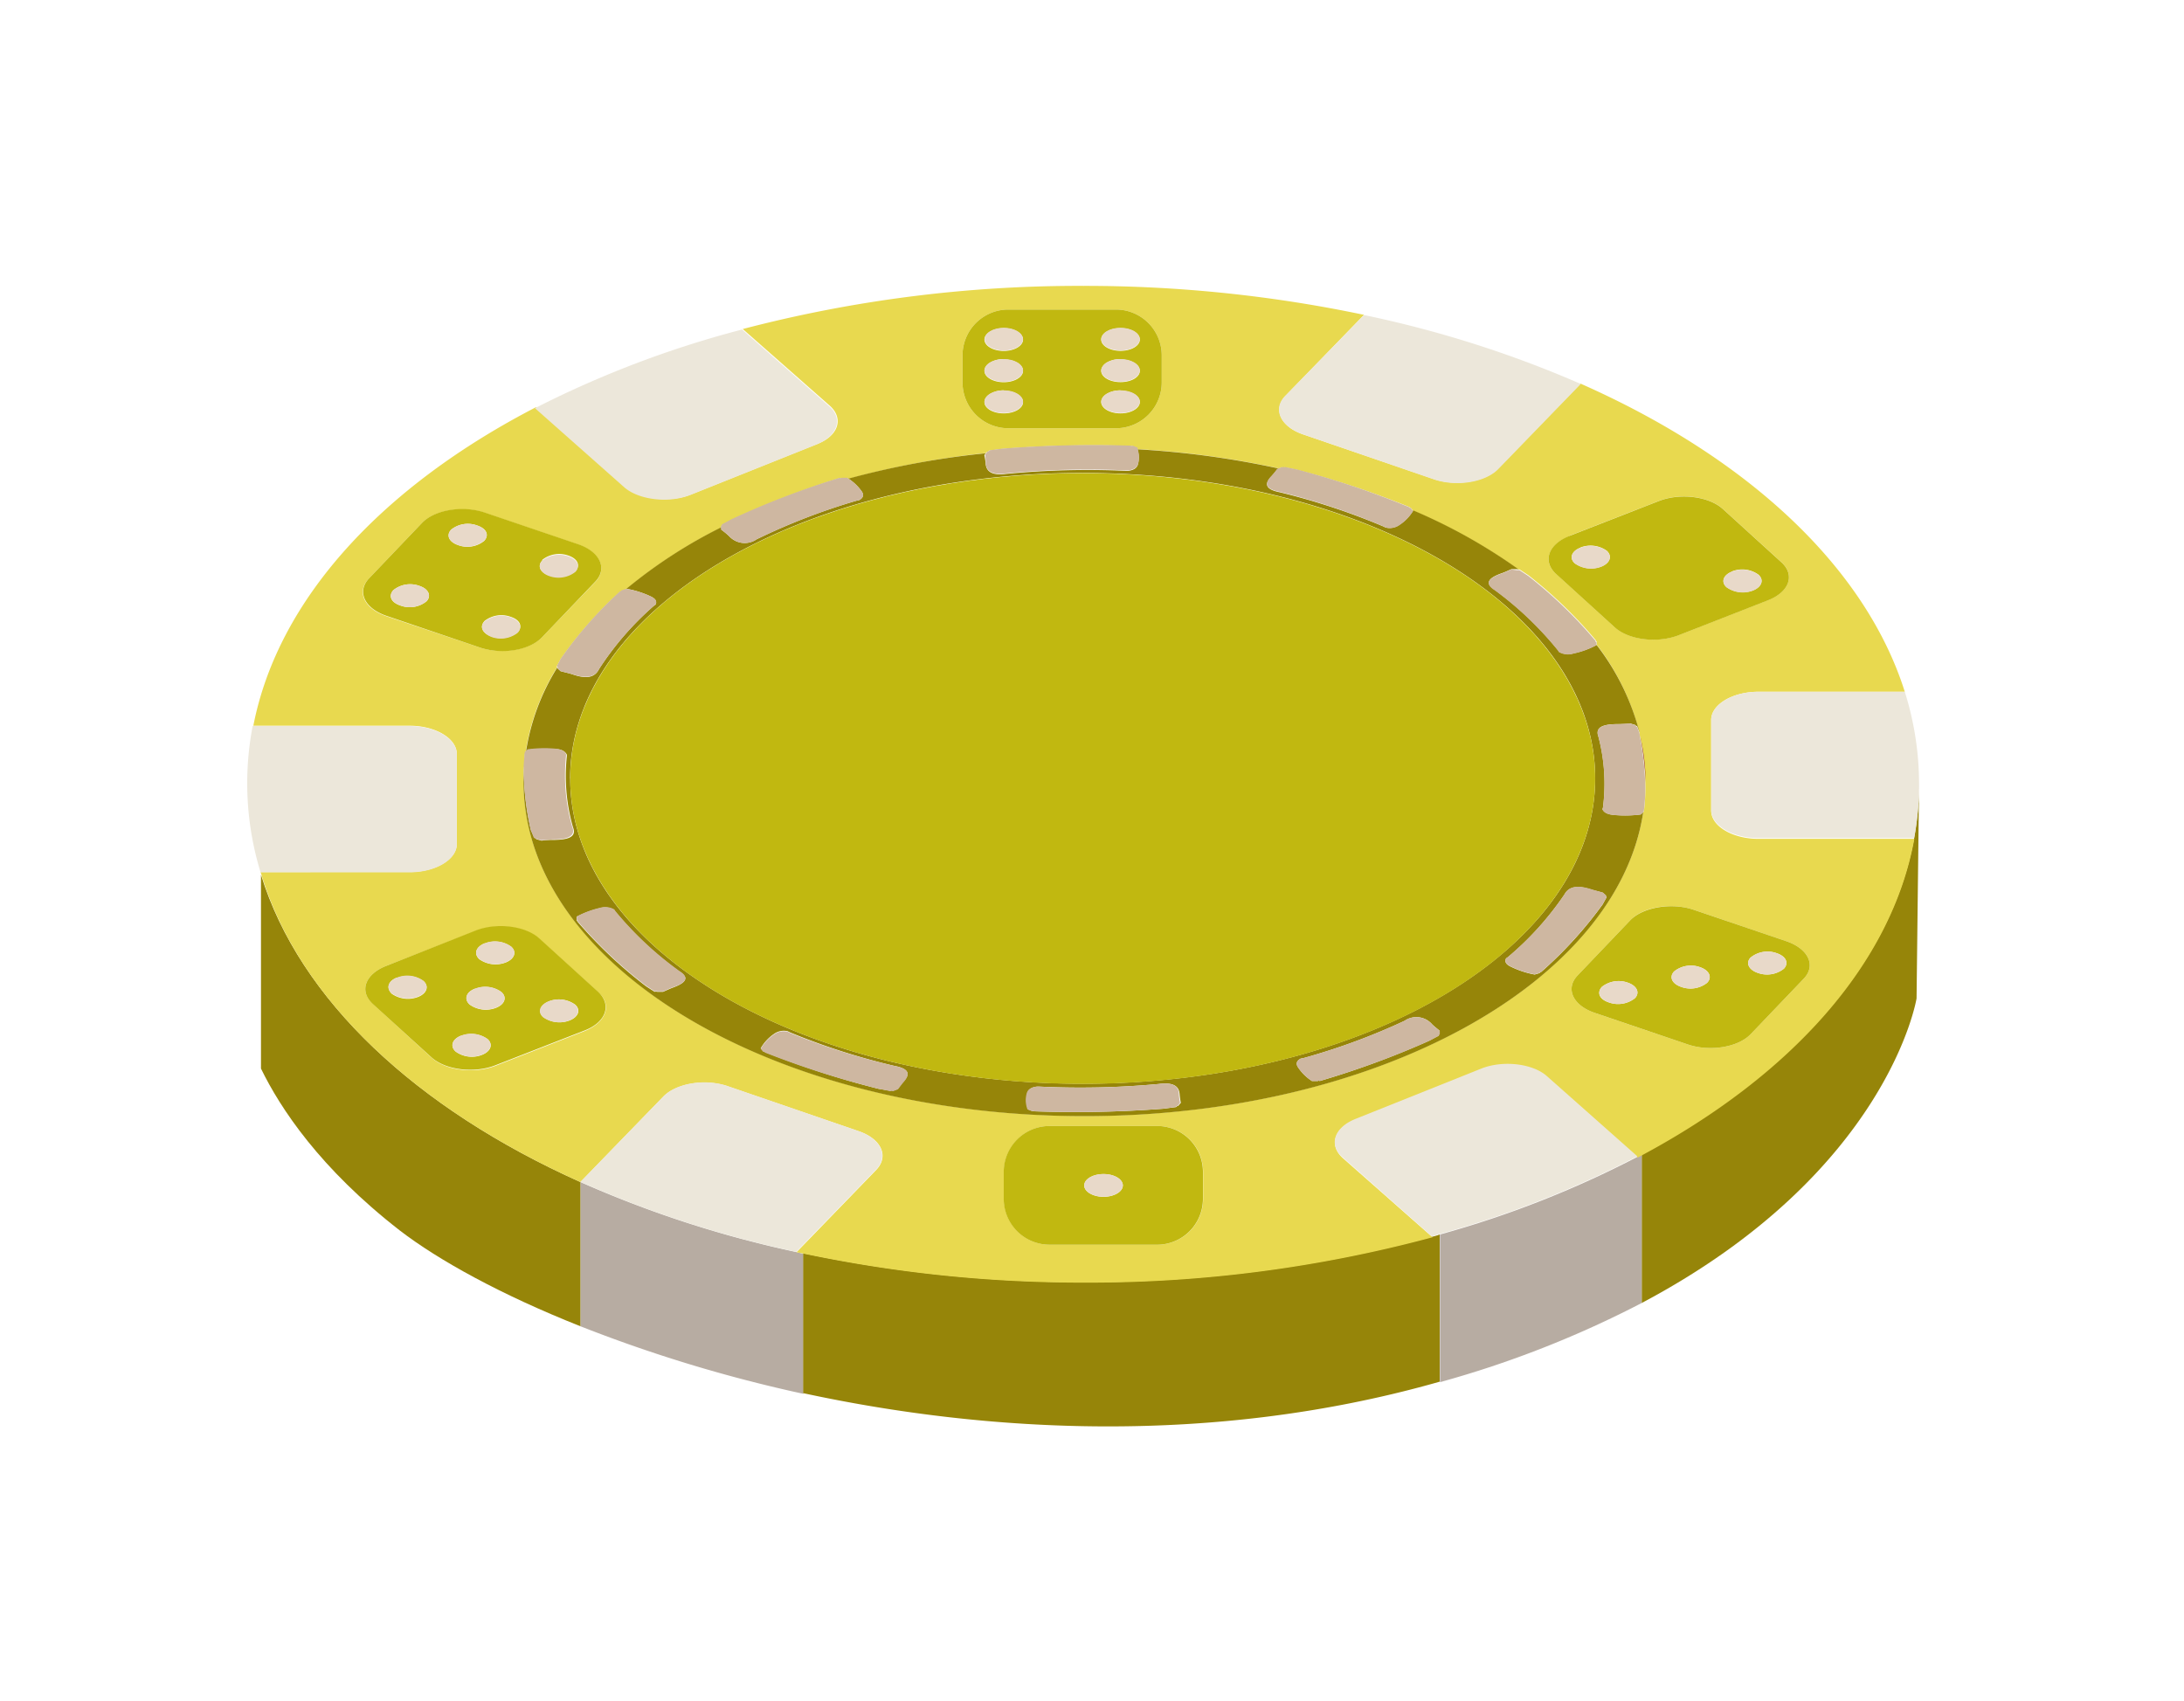 <svg id="Calque_1" data-name="Calque 1" xmlns="http://www.w3.org/2000/svg" viewBox="0 0 226.29 176.23"><defs><style>.cls-1{fill:#b7aca2;}.cls-2{fill:#968509;}.cls-3{fill:#e8d94f;}.cls-4{fill:#ece7da;}.cls-5{fill:#8e2825;}.cls-6{fill:#c1b810;}.cls-7{fill:#ceb7a1;}.cls-8{fill:#e8d9c9;}</style></defs><title>poker</title><path class="cls-1" d="M82.5,129.72a113.58,113.58,0,0,1-22.36-7.25v14.94a149.6,149.6,0,0,0,23.11,7v-14.5Z"/><path class="cls-2" d="M60.14,122.47c-17-7.62-29.1-18.88-33.1-31.84v20.08c2,4.11,6.11,10.35,14.39,16.78,4,3.07,10.44,6.64,18.71,9.92V122.47Z"/><path class="cls-2" d="M198.33,86.83c-2.35,13-12.78,24.51-28.23,32.79V135c25.6-13.56,28.48-31.56,28.48-31.56l.26-22.21A30.78,30.78,0,0,1,198.33,86.83Z"/><path class="cls-2" d="M148.37,128.14a137.21,137.21,0,0,1-36.15,4.7,140.1,140.1,0,0,1-29-3v14.5c19.27,4.16,42.46,5.36,65.28-1l.67-.19V127.9C148.92,128,148.65,128.07,148.37,128.14Z"/><path class="cls-1" d="M169.67,119.85a104.3,104.3,0,0,1-20.47,8.05v15.3a106.91,106.91,0,0,0,20.9-8.2V119.62Z"/><path class="cls-3" d="M60.14,122.47l8.59-8.85c1.35-1.39,4.36-1.88,6.69-1.07L89,117.21c2.33.8,3.14,2.59,1.79,4l-8.26,8.53.75.15a140.1,140.1,0,0,0,29,3,137.21,137.21,0,0,0,36.15-4.7L139.15,120c-1.51-1.33-.91-3.16,1.33-4l13-5.2c2.24-.9,5.3-.54,6.8.79l9.41,8.34.43-.23c15.45-8.28,25.88-19.81,28.23-32.79H182.2c-2.69,0-4.9-1.31-4.9-2.91V74.59c0-1.6,2.21-2.92,4.9-2.92h15.16c-4.1-13-16.41-24.33-33.61-31.93l-8.55,8.82c-1.35,1.39-4.36,1.87-6.69,1.06L135,45c-2.33-.8-3.14-2.59-1.79-4l8.12-8.38a140.31,140.31,0,0,0-29.07-3,137.39,137.39,0,0,0-35.3,4.47l9,7.93c1.51,1.33.91,3.16-1.33,4l-13,5.2c-2.24.9-5.3.54-6.8-.79l-9.3-8.24c-15.91,8.23-26.72,19.86-29.28,33H42.44c2.69,0,4.89,1.32,4.89,2.92v9.33c0,1.6-2.2,2.91-4.89,2.91H27a1.83,1.83,0,0,0,.08.25C31,103.59,43.16,114.85,60.14,122.47Zm64.52,1.75a4.75,4.75,0,0,1-4.74,4.74H108.76a4.75,4.75,0,0,1-4.74-4.74V121.4a4.75,4.75,0,0,1,4.74-4.74h11.16a4.75,4.75,0,0,1,4.74,4.74Zm60.44-26.7c2.28.78,3.09,2.52,1.79,3.88l-5.49,5.74c-1.3,1.37-4.24,1.85-6.52,1.07l-9.64-3.27c-2.28-.77-3.08-2.52-1.78-3.88l5.48-5.74c1.3-1.36,4.24-1.84,6.52-1.07Zm-22.5-42,9.28-3.62c2.2-.86,5.17-.49,6.62.82l6.07,5.52c1.45,1.31.83,3.08-1.37,3.94l-9.28,3.63c-2.19.85-5.17.49-6.61-.82l-6.08-5.53C159.79,58.18,160.41,56.41,162.6,55.55ZM99.73,36.81a4.75,4.75,0,0,1,4.74-4.74h11.16a4.75,4.75,0,0,1,4.74,4.74v2.82a4.75,4.75,0,0,1-4.74,4.74H104.47a4.75,4.75,0,0,1-4.74-4.74ZM40,63.83c-2.28-.78-3.08-2.53-1.78-3.89l5.48-5.74C45,52.84,48,52.36,50.25,53.14l9.64,3.27c2.28.77,3.09,2.52,1.79,3.88L56.19,66c-1.3,1.36-4.24,1.84-6.52,1.07ZM54.39,78.11c.07,0,.08-.08,0-.12l.07-.06a23.15,23.15,0,0,1,3.27-8.8l-.06-.06c.14-.25.27-.5.4-.75a41.78,41.78,0,0,1,6.16-7q.15,0,.12-.09l.54-.17a51.18,51.18,0,0,1,9.82-6.39l0-.09a.13.13,0,0,0,.08-.16l1-.54A87.07,87.07,0,0,1,87,49.53a.15.15,0,0,0,.18,0h.61l.12.09a88.31,88.31,0,0,1,14.26-2.68l.11-.14a.24.24,0,0,0,.21-.12l1.3-.17a120.71,120.71,0,0,1,13.32-.31.18.18,0,0,0,.2,0l.51.2a.65.65,0,0,1,0,.13,93.25,93.25,0,0,1,14.69,2l.3-.12a.47.47,0,0,0,.29,0l1.26.26A91.92,91.92,0,0,1,146,52.52s.06.08.15.07l.27.33h0A57.17,57.17,0,0,1,157.3,59s.09,0,.15,0l.9.59a46.61,46.61,0,0,1,7,6.75s0,.09.08.11l0,.33A25.13,25.13,0,0,1,169.89,76v0l0,.15a21.13,21.13,0,0,1,.58,4.83s0,.06,0,.09a18.44,18.44,0,0,1-.13,2.87c-.08,0-.09.07,0,.11l-.08.08c-2.67,17.65-27.56,31.49-57.89,31.49-32.1,0-58.13-15.51-58.13-34.64,0-.53,0-1.07.07-1.6S54.34,78.54,54.39,78.11ZM40,100.08l9.28-3.62c2.2-.86,5.17-.49,6.61.82L62,102.8c1.44,1.31.83,3.09-1.37,4l-9.28,3.62c-2.19.86-5.17.49-6.61-.82L38.63,104C37.19,102.71,37.81,100.94,40,100.08Z"/><path class="cls-4" d="M177.3,74.59v9.33c0,1.6,2.21,2.91,4.9,2.91h16.13a30.78,30.78,0,0,0,.51-5.6,31.87,31.87,0,0,0-1.48-9.56H182.2C179.51,71.67,177.3,73,177.3,74.59Z"/><path class="cls-4" d="M42.44,90.38c2.69,0,4.89-1.31,4.89-2.91V78.14c0-1.6-2.2-2.92-4.89-2.92H26.18A31.45,31.45,0,0,0,27,90.38Z"/><path class="cls-4" d="M71.56,51.27l13-5.2c2.24-.89,2.84-2.72,1.33-4l-9-7.93a106,106,0,0,0-21.46,8.15l9.3,8.24C66.26,51.81,69.32,52.17,71.56,51.27Z"/><path class="cls-4" d="M153.46,110.72l-13,5.2c-2.24.89-2.84,2.72-1.33,4l9.22,8.17c.28-.07.55-.16.83-.24a104.3,104.3,0,0,0,20.47-8.05l-9.41-8.34C158.76,110.18,155.7,109.82,153.46,110.72Z"/><path class="cls-4" d="M90.76,121.19c1.35-1.39.54-3.18-1.79-4l-13.55-4.66c-2.33-.81-5.34-.32-6.69,1.07l-8.59,8.85h0a113.58,113.58,0,0,0,22.36,7.25Z"/><path class="cls-4" d="M135,45l13.55,4.66c2.33.81,5.34.33,6.69-1.06l8.55-8.82a114.74,114.74,0,0,0-22.46-7.14L133.17,41C131.82,42.37,132.63,44.16,135,45Z"/><path class="cls-2" d="M54.24,81c0,19.13,26,34.64,58.13,34.64,30.33,0,55.22-13.84,57.89-31.49l-.25.23a12.49,12.49,0,0,1-2.8.05c-.58-.05-1-.22-1.17-.59h0l.05-.17a19.22,19.22,0,0,0-.47-7.35c-.37-1,.5-1.28,1.93-1.3.45,0,.9,0,1.35-.07l.53.16a.27.27,0,0,0,.2.12l.27.74a25.13,25.13,0,0,0-4.47-9.15v0a8.89,8.89,0,0,1-2.39.87,1.89,1.89,0,0,1-1.5-.16h0l-.1-.16a35.2,35.2,0,0,0-6.54-6.24c-1.13-.73-.63-1.25.59-1.7.39-.13.74-.3,1.11-.46l.59,0a.59.59,0,0,0,.13,0,57.17,57.17,0,0,0-10.89-6.09A4.57,4.57,0,0,1,145,54.37a1.73,1.73,0,0,1-1.45.28h0l-.22-.11A70.24,70.24,0,0,0,132.59,51c-1.57-.31-1.56-.91-.85-1.65a8.3,8.3,0,0,0,.6-.73l.2-.07a93.25,93.25,0,0,0-14.69-2,2.66,2.66,0,0,1,.06,1.53c-.08.35-.36.62-1,.7h0l-.28,0a88.94,88.94,0,0,0-12.33.31c-1.62.22-2.14-.29-2.18-1.14a7.58,7.58,0,0,0-.13-.81l.15-.18A88.31,88.31,0,0,0,87.9,49.59a5,5,0,0,1,1.38,1.32c.22.32.21.64-.25.9h0l-.27.06a65.78,65.78,0,0,0-10.36,4,2.18,2.18,0,0,1-2.86-.33,8.54,8.54,0,0,0-.79-.65l0-.27A51.18,51.18,0,0,0,64.91,61h0a10,10,0,0,1,2.48.78c.47.21.72.49.53.86h0l-.18.13a31.15,31.15,0,0,0-5.67,6.54c-.48,1-1.48,1-2.74.56-.4-.13-.83-.22-1.24-.33l-.33-.3a.15.15,0,0,0,0-.11,23.15,23.15,0,0,0-3.27,8.8l.26-.25a13.08,13.08,0,0,1,2.8-.07c.58,0,1,.21,1.18.58h0l0,.17a19.3,19.3,0,0,0,.64,7.35c.39,1-.47,1.28-1.9,1.31-.45,0-.9,0-1.35.08l-.54-.15a.31.31,0,0,0-.2-.13L55,86a28.26,28.26,0,0,1-.72-6.64C54.27,79.93,54.24,80.47,54.24,81Zm15.57,21.29c-.39.14-.74.31-1.11.47l-.59,0a.5.5,0,0,0-.28,0l-.9-.58a47.33,47.33,0,0,1-7.12-6.72c0-.05,0-.09-.07-.11l0-.36a9.87,9.87,0,0,1,2.38-.89,1.91,1.91,0,0,1,1.51.16h0l.1.16a35.38,35.38,0,0,0,6.63,6.21C71.51,101.31,71,101.84,69.81,102.29Zm23.78,9.79c-.21.24-.38.49-.57.73l-.5.2a.41.41,0,0,0-.29,0L91,112.8A93.44,93.44,0,0,1,79.25,109c0-.05-.06-.08-.16-.07l-.27-.32a4.43,4.43,0,0,1,1.35-1.47,1.74,1.74,0,0,1,1.44-.3h0l.22.11a70.54,70.54,0,0,0,10.87,3.49C94.28,110.74,94.29,111.34,93.59,112.08Zm28.48,2.5a.27.27,0,0,0-.21.12l-1.31.17a120.71,120.71,0,0,1-13.32.27.18.18,0,0,0-.2,0l-.51-.2a2.66,2.66,0,0,1-.08-1.67c.09-.34.36-.61,1-.69h0l.28,0a89.08,89.08,0,0,0,12.34-.27c1.62-.22,2.14.29,2.17,1.15a7.36,7.36,0,0,0,.12.8Zm27-7.28-1,.53A90,90,0,0,1,136.74,112a.16.16,0,0,0-.19,0l-.61,0a4.94,4.94,0,0,1-1.45-1.43c-.21-.32-.19-.64.28-.89h0l.27-.05a67.06,67.06,0,0,0,10.5-3.87,2.15,2.15,0,0,1,2.84.36c.23.23.51.44.77.66l0,.36C149.1,107.18,149.07,107.24,149.09,107.3Zm17-14.81.33.29c0,.06,0,.12.07.17l-.42.76a42.51,42.51,0,0,1-6.37,7c-.09,0-.14,0-.12.1l-.55.16a9.61,9.61,0,0,1-2.46-.81c-.45-.21-.7-.49-.5-.86h0l.19-.13a31.7,31.7,0,0,0,5.85-6.48c.51-.94,1.52-.94,2.77-.53C165.25,92.27,165.67,92.37,166.08,92.49Zm-107-11.83C59.08,63.19,82.85,49,112.18,49s53.1,14.17,53.1,31.64-23.77,31.64-53.1,31.64S59.08,98.13,59.08,80.66Z"/><path class="cls-5" d="M170.5,81.09s0-.06,0-.09a21.13,21.13,0,0,0-.58-4.83A31.43,31.43,0,0,1,170.5,81.09Z"/><ellipse class="cls-6" cx="112.18" cy="80.66" rx="53.1" ry="31.64"/><path class="cls-7" d="M156.58,59c-.37.16-.72.33-1.11.46-1.22.45-1.72,1-.59,1.7a35.2,35.2,0,0,1,6.54,6.24l.1.16h0a1.89,1.89,0,0,0,1.5.16,8.89,8.89,0,0,0,2.39-.87v0l0-.33c-.09,0-.12-.06-.08-.11a46.61,46.61,0,0,0-7-6.75l-.9-.59c-.06,0-.1,0-.15,0a.59.59,0,0,1-.13,0Z"/><path class="cls-7" d="M169.42,75.12l-.53-.16c-.45,0-.9.07-1.35.07-1.43,0-2.3.33-1.93,1.3a19.22,19.22,0,0,1,.47,7.35l-.05.17h0c.14.37.59.54,1.17.59a12.49,12.49,0,0,0,2.8-.05l.25-.23.08-.08c-.06,0-.05-.08,0-.11a18.44,18.44,0,0,0,.13-2.87,31.43,31.43,0,0,0-.57-4.92l0-.15v0l-.27-.74A.27.27,0,0,1,169.42,75.12Z"/><path class="cls-7" d="M162.09,92.67a31.7,31.7,0,0,1-5.85,6.48l-.19.13h0c-.2.37.05.65.5.86a9.61,9.61,0,0,0,2.46.81l.55-.16c0-.06,0-.09.12-.1a42.51,42.51,0,0,0,6.37-7l.42-.76c-.07,0-.1-.11-.07-.17l-.33-.29c-.41-.12-.83-.22-1.22-.35C163.61,91.73,162.6,91.73,162.09,92.67Z"/><path class="cls-7" d="M148.37,106.12a2.15,2.15,0,0,0-2.84-.36,67.06,67.06,0,0,1-10.5,3.87l-.27.05h0c-.47.25-.49.57-.28.89a4.94,4.94,0,0,0,1.45,1.43l.61,0a.16.16,0,0,1,.19,0,90,90,0,0,0,11.36-4.16l1-.53c0-.06,0-.12.09-.16l0-.36C148.88,106.56,148.6,106.35,148.37,106.12Z"/><path class="cls-7" d="M120,112.31a89.08,89.08,0,0,1-12.34.27l-.28,0h0c-.63.08-.9.35-1,.69a2.66,2.66,0,0,0,.08,1.67l.51.2a.18.18,0,0,1,.2,0,120.71,120.71,0,0,0,13.32-.27l1.31-.17a.27.27,0,0,1,.21-.12l.26-.32a7.36,7.36,0,0,1-.12-.8C122.18,112.6,121.66,112.09,120,112.31Z"/><path class="cls-7" d="M92.7,110.44A70.54,70.54,0,0,1,81.83,107l-.22-.11h0a1.74,1.74,0,0,0-1.44.3,4.43,4.43,0,0,0-1.35,1.47l.27.32c.1,0,.15,0,.16.07A93.44,93.44,0,0,0,91,112.8l1.26.25a.41.41,0,0,1,.29,0l.5-.2c.19-.24.36-.49.57-.73C94.29,111.34,94.28,110.74,92.7,110.44Z"/><path class="cls-7" d="M70.38,100.59a35.38,35.38,0,0,1-6.63-6.21l-.1-.16h0a1.91,1.91,0,0,0-1.51-.16,9.87,9.87,0,0,0-2.38.89l0,.36c.08,0,.11.06.07.11a47.33,47.33,0,0,0,7.12,6.72l.9.58a.5.5,0,0,1,.28,0l.59,0c.37-.16.72-.33,1.11-.47C71,101.84,71.51,101.31,70.38,100.59Z"/><path class="cls-7" d="M55,86l.3.77a.31.31,0,0,1,.2.13l.54.15c.45,0,.9-.07,1.35-.08,1.43,0,2.29-.35,1.9-1.31a19.3,19.3,0,0,1-.64-7.35l0-.17h0c-.15-.37-.6-.53-1.18-.58a13.08,13.08,0,0,0-2.8.07l-.26.25-.07.06c.06,0,.05.08,0,.12,0,.43-.07.86-.08,1.29A28.26,28.26,0,0,0,55,86Z"/><path class="cls-7" d="M57.77,69.24l.33.3c.41.11.84.2,1.24.33,1.26.4,2.26.39,2.74-.56a31.15,31.15,0,0,1,5.67-6.54l.18-.13h0c.19-.37-.06-.65-.53-.86A10,10,0,0,0,64.91,61h0l-.54.17q0,.09-.12.09a41.78,41.78,0,0,0-6.16,7c-.13.25-.26.5-.4.75l.06.06A.15.15,0,0,1,57.77,69.24Z"/><path class="cls-7" d="M75.55,55.54a2.18,2.18,0,0,0,2.86.33,65.78,65.78,0,0,1,10.36-4l.27-.06h0c.46-.26.47-.58.25-.9a5,5,0,0,0-1.38-1.32l-.12-.09h-.61a.15.15,0,0,1-.18,0,87.07,87.07,0,0,0-11.22,4.3l-1,.54a.13.13,0,0,1-.08.16l0,.09,0,.27A8.54,8.54,0,0,1,75.55,55.54Z"/><path class="cls-7" d="M102.14,47.9c0,.85.56,1.36,2.18,1.14a88.94,88.94,0,0,1,12.33-.31l.28,0h0c.63-.08.91-.35,1-.7a2.66,2.66,0,0,0-.06-1.53.65.65,0,0,0,0-.13l-.51-.2a.18.18,0,0,1-.2,0,120.71,120.71,0,0,0-13.32.31l-1.3.17a.24.24,0,0,1-.21.12l-.11.14-.15.18A7.58,7.58,0,0,1,102.14,47.9Z"/><path class="cls-7" d="M131.74,49.31c-.71.74-.72,1.34.85,1.65a70.24,70.24,0,0,1,10.78,3.59l.22.11h0a1.73,1.73,0,0,0,1.45-.28,4.57,4.57,0,0,0,1.38-1.44h0l-.27-.33c-.09,0-.14,0-.15-.07a91.92,91.92,0,0,0-11.61-3.9l-1.26-.26a.47.47,0,0,1-.29,0l-.3.12-.2.07A8.3,8.3,0,0,1,131.74,49.31Z"/><path class="cls-6" d="M104.47,44.37h11.16a4.75,4.75,0,0,0,4.74-4.74V36.81a4.75,4.75,0,0,0-4.74-4.74H104.47a4.75,4.75,0,0,0-4.74,4.74v2.82A4.75,4.75,0,0,0,104.47,44.37ZM116.1,34c1.09,0,2,.53,2,1.18s-.89,1.17-2,1.17-2-.52-2-1.17S115,34,116.1,34Zm0,3.24c1.09,0,2,.52,2,1.18s-.89,1.17-2,1.17-2-.52-2-1.17S115,37.2,116.1,37.2Zm0,3.24c1.09,0,2,.52,2,1.17s-.89,1.18-2,1.18-2-.53-2-1.18S115,40.44,116.1,40.44ZM104,34c1.09,0,2,.53,2,1.18s-.89,1.18-2,1.18-2-.53-2-1.18S102.92,34,104,34Zm0,3.24c1.09,0,2,.53,2,1.18s-.89,1.18-2,1.18-2-.53-2-1.18S102.92,37.2,104,37.2Zm0,3.24c1.09,0,2,.53,2,1.18s-.89,1.17-2,1.17-2-.52-2-1.17S102.92,40.44,104,40.44Z"/><ellipse class="cls-8" cx="104.01" cy="35.14" rx="1.98" ry="1.18"/><path class="cls-8" d="M104,39.56c1.09,0,2-.53,2-1.18s-.89-1.18-2-1.18-2,.53-2,1.18S102.92,39.56,104,39.56Z"/><path class="cls-8" d="M104,42.79c1.09,0,2-.52,2-1.17s-.89-1.18-2-1.18-2,.53-2,1.18S102.92,42.79,104,42.79Z"/><path class="cls-8" d="M116.1,36.31c1.09,0,2-.52,2-1.17s-.89-1.18-2-1.18-2,.53-2,1.18S115,36.31,116.1,36.31Z"/><path class="cls-8" d="M116.1,39.55c1.09,0,2-.52,2-1.17s-.89-1.18-2-1.18-2,.52-2,1.18S115,39.55,116.1,39.55Z"/><path class="cls-8" d="M116.1,42.79c1.09,0,2-.53,2-1.18s-.89-1.17-2-1.17-2,.52-2,1.17S115,42.79,116.1,42.79Z"/><path class="cls-6" d="M119.92,116.66H108.76A4.75,4.75,0,0,0,104,121.4v2.82a4.75,4.75,0,0,0,4.74,4.74h11.16a4.75,4.75,0,0,0,4.74-4.74V121.4A4.75,4.75,0,0,0,119.92,116.66ZM114.34,124c-1.09,0-2-.53-2-1.18s.89-1.18,2-1.18,2,.53,2,1.18S115.43,124,114.34,124Z"/><path class="cls-8" d="M114.34,121.63c-1.09,0-2,.53-2,1.18s.89,1.18,2,1.18,2-.53,2-1.18S115.43,121.63,114.34,121.63Z"/><path class="cls-6" d="M168.94,95.32l-5.48,5.74c-1.3,1.36-.5,3.11,1.78,3.88l9.64,3.27c2.28.78,5.22.3,6.52-1.07l5.49-5.74c1.3-1.36.49-3.1-1.79-3.88l-9.64-3.27C173.18,93.48,170.24,94,168.94,95.32Zm.46,8.1a2.81,2.81,0,0,1-2.69.44c-1-.32-1.28-1-.74-1.61a2.81,2.81,0,0,1,2.69-.44C169.61,102.13,169.94,102.85,169.4,103.42Zm12-4.22a2.78,2.78,0,0,1,2.7-.44c.95.32,1.28,1,.74,1.6a2.81,2.81,0,0,1-2.7.44C181.18,100.48,180.85,99.76,181.39,99.2Zm-4.5,2.61a2.78,2.78,0,0,1-2.7.44c-.95-.32-1.28-1-.74-1.6a2.78,2.78,0,0,1,2.7-.44C177.1,100.53,177.43,101.25,176.89,101.81Z"/><path class="cls-8" d="M168.66,101.81a2.81,2.81,0,0,0-2.69.44c-.54.57-.21,1.29.74,1.61a2.81,2.81,0,0,0,2.69-.44C169.94,102.85,169.61,102.13,168.66,101.81Z"/><path class="cls-8" d="M173.45,100.65c-.54.56-.21,1.28.74,1.6a2.78,2.78,0,0,0,2.7-.44c.54-.56.21-1.28-.74-1.6A2.78,2.78,0,0,0,173.45,100.65Z"/><path class="cls-8" d="M182.13,100.8a2.81,2.81,0,0,0,2.7-.44c.54-.56.21-1.28-.74-1.6a2.78,2.78,0,0,0-2.7.44C180.85,99.76,181.18,100.48,182.13,100.8Z"/><path class="cls-6" d="M56.19,66l5.49-5.74c1.3-1.36.49-3.11-1.79-3.88l-9.64-3.27c-2.28-.78-5.21-.3-6.52,1.06l-5.48,5.74c-1.3,1.36-.5,3.11,1.78,3.89l9.64,3.27C52,67.87,54.89,67.39,56.19,66Zm0-8a2.83,2.83,0,0,1,2.7-.44c.95.32,1.28,1,.74,1.61a2.83,2.83,0,0,1-2.7.44C56,59.37,55.64,58.65,56.18,58.08ZM52.9,63.9c1,.32,1.28,1,.74,1.61a2.83,2.83,0,0,1-2.7.44c-.95-.32-1.28-1-.74-1.61A2.83,2.83,0,0,1,52.9,63.9Zm-8.71-1.6a2.76,2.76,0,0,1-2.69.44c-1-.32-1.28-1-.74-1.6a2.77,2.77,0,0,1,2.69-.44C44.4,61,44.73,61.74,44.19,62.3Zm3.29-5.82c-.95-.32-1.28-1-.74-1.6a2.77,2.77,0,0,1,2.69-.44c1,.32,1.28,1,.74,1.6A2.76,2.76,0,0,1,47.48,56.48Z"/><path class="cls-8" d="M43.45,60.7a2.77,2.77,0,0,0-2.69.44c-.54.56-.21,1.28.74,1.6a2.76,2.76,0,0,0,2.69-.44C44.73,61.74,44.4,61,43.45,60.7Z"/><path class="cls-8" d="M50.94,66a2.83,2.83,0,0,0,2.7-.44c.54-.57.21-1.29-.74-1.61a2.83,2.83,0,0,0-2.7.44C49.66,64.91,50,65.63,50.94,66Z"/><path class="cls-8" d="M49.43,54.44a2.77,2.77,0,0,0-2.69.44c-.54.56-.21,1.28.74,1.6A2.76,2.76,0,0,0,50.17,56C50.71,55.48,50.38,54.76,49.43,54.44Z"/><path class="cls-8" d="M56.92,59.69a2.83,2.83,0,0,0,2.7-.44c.54-.57.21-1.29-.74-1.61a2.83,2.83,0,0,0-2.7.44C55.64,58.65,56,59.37,56.92,59.69Z"/><path class="cls-6" d="M167.31,65c1.44,1.31,4.42,1.67,6.61.82l9.28-3.63c2.2-.86,2.82-2.63,1.37-3.94l-6.07-5.52c-1.45-1.31-4.42-1.68-6.62-.82l-9.28,3.62c-2.19.86-2.81,2.63-1.37,3.94Zm12.15-5.8a2.87,2.87,0,0,1,2.74.34c.6.54.34,1.27-.57,1.63a2.92,2.92,0,0,1-2.74-.34C178.29,60.3,178.55,59.57,179.46,59.22Zm-15.72-2.47a2.9,2.9,0,0,1,2.74.33c.6.55.34,1.28-.57,1.64a2.92,2.92,0,0,1-2.74-.34C162.57,57.83,162.83,57.1,163.74,56.75Z"/><path class="cls-8" d="M165.91,58.72c.91-.36,1.17-1.09.57-1.64a2.9,2.9,0,0,0-2.74-.33c-.91.35-1.17,1.08-.57,1.63A2.92,2.92,0,0,0,165.91,58.72Z"/><path class="cls-8" d="M181.63,61.19c.91-.36,1.17-1.09.57-1.63a2.87,2.87,0,0,0-2.74-.34c-.91.35-1.17,1.08-.57,1.63A2.92,2.92,0,0,0,181.63,61.19Z"/><path class="cls-6" d="M44.71,109.55c1.44,1.31,4.42,1.68,6.61.82l9.28-3.62c2.2-.86,2.81-2.64,1.37-4l-6.08-5.52c-1.44-1.31-4.41-1.68-6.61-.82L40,100.08c-2.19.86-2.81,2.63-1.37,3.94Zm12.15-5.8a2.87,2.87,0,0,1,2.74.34c.6.54.34,1.27-.57,1.63a2.9,2.9,0,0,1-2.74-.34C55.69,104.84,56,104.11,56.86,103.75Zm-6.63-6a2.87,2.87,0,0,1,2.74.34c.6.54.34,1.27-.57,1.63a2.92,2.92,0,0,1-2.74-.34C49.06,98.81,49.32,98.08,50.23,97.73Zm-1,4.7a2.85,2.85,0,0,1,2.73.34c.6.54.35,1.27-.57,1.63a2.9,2.9,0,0,1-2.73-.34C48.05,103.51,48.3,102.78,49.22,102.43Zm-1.45,4.87a2.9,2.9,0,0,1,2.74.34c.6.54.34,1.27-.57,1.63a2.87,2.87,0,0,1-2.74-.34C46.6,108.39,46.86,107.66,47.77,107.3Zm-6.63-6a2.87,2.87,0,0,1,2.74.34c.59.54.34,1.27-.57,1.63a2.92,2.92,0,0,1-2.74-.34C40,102.36,40.22,101.63,41.14,101.28Z"/><path class="cls-8" d="M52.4,99.7c.91-.36,1.17-1.09.57-1.63a2.87,2.87,0,0,0-2.74-.34c-.91.35-1.17,1.08-.57,1.63A2.92,2.92,0,0,0,52.4,99.7Z"/><path class="cls-8" d="M43.31,103.25c.91-.36,1.16-1.09.57-1.63a2.87,2.87,0,0,0-2.74-.34c-.92.35-1.17,1.08-.57,1.63A2.92,2.92,0,0,0,43.31,103.25Z"/><path class="cls-8" d="M59,105.72c.91-.36,1.17-1.09.57-1.63a2.87,2.87,0,0,0-2.74-.34c-.91.36-1.17,1.09-.57,1.63A2.9,2.9,0,0,0,59,105.72Z"/><path class="cls-8" d="M51.38,104.4c.92-.36,1.17-1.09.57-1.63a2.85,2.85,0,0,0-2.73-.34c-.92.35-1.17,1.08-.57,1.63A2.9,2.9,0,0,0,51.38,104.4Z"/><path class="cls-8" d="M49.94,109.27c.91-.36,1.17-1.09.57-1.63a2.9,2.9,0,0,0-2.74-.34c-.91.36-1.17,1.09-.57,1.63A2.87,2.87,0,0,0,49.94,109.27Z"/></svg>